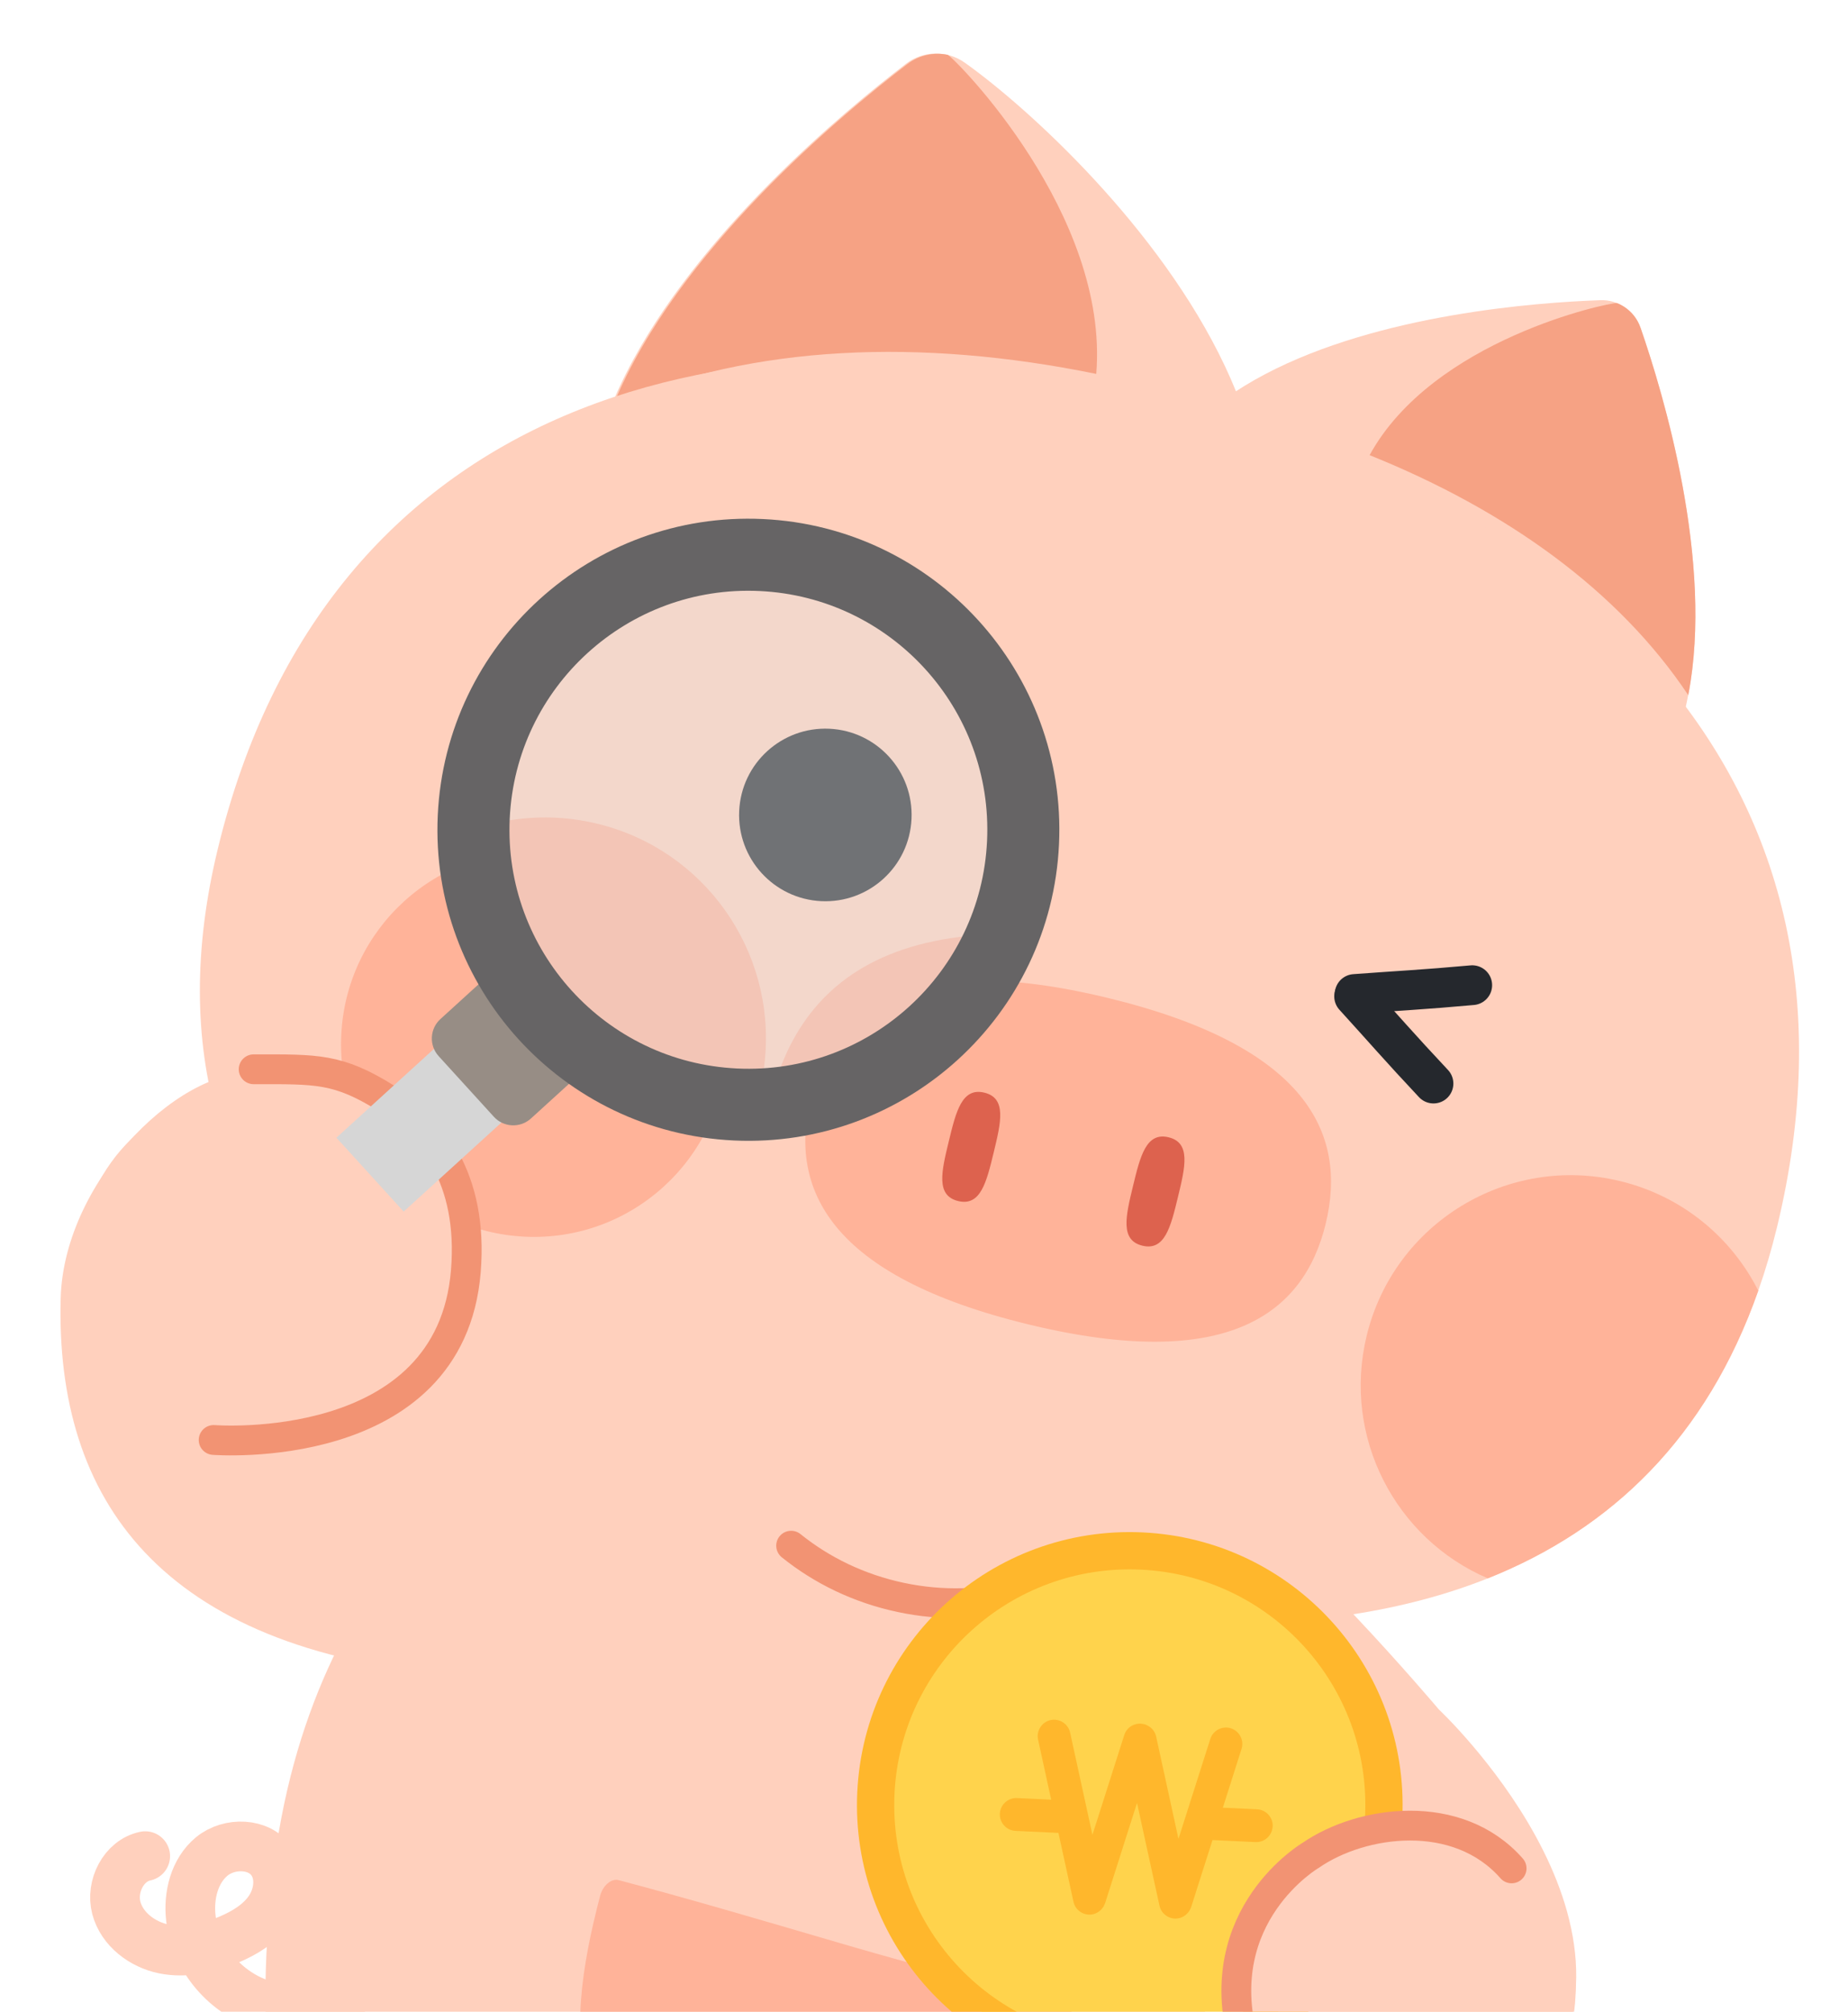 <svg xmlns="http://www.w3.org/2000/svg" width="102" height="111" viewBox="0 0 102 111" fill="none">
  <g clip-path="url(#clip0_1839_32021)">
    <path d="M8.015 102.417C6.821 102.663 6.109 104.092 6.42 105.27C6.731 106.449 7.854 107.297 9.049 107.54C10.244 107.781 11.492 107.502 12.618 107.029C13.489 106.662 14.339 106.156 14.872 105.375C15.406 104.594 15.547 103.492 15.014 102.711C14.309 101.676 12.654 101.638 11.689 102.434C10.724 103.23 10.392 104.601 10.535 105.844C10.791 108.061 12.478 110.043 14.625 110.65C16.772 111.257 19.247 110.452 20.627 108.7" stroke="#FFD0BD" stroke-width="2.742" stroke-linecap="round" stroke-linejoin="round"/>
    <path d="M32.876 76.268L34.466 87.579L25.015 92.437C8.82 90.995 3.067 82.743 3.348 71.658C3.518 64.951 10.343 58.495 14.453 59.263C17.58 59.846 20.379 57.657 23.076 59.343C25.525 60.874 25.116 66.77 24.694 71.941L32.876 76.266L32.876 76.268Z" fill="#FFD0BD"/>
    <path d="M46.2 135.774C46.2 135.774 61.075 135.363 64.995 118.922C71.441 91.897 61.446 81.917 61.446 81.917L51.762 80.093L40.227 77.919L28.43 79.746C28.43 79.746 16.254 86.249 14.872 105.373C13.261 123.529 20.914 126.225 20.914 126.225L46.2 135.774Z" fill="#FFD0BD"/>
    <path d="M50.005 3.519C43.112 8.795 17.576 30.46 44.453 43.424C49.472 45.846 55.504 46.014 60.266 43.119C82.128 29.834 60.312 8.485 53.256 3.462C52.278 2.765 50.959 2.787 50.005 3.518L50.005 3.519Z" fill="#FFD0BD"/>
    <path d="M50.088 3.532C50.736 3.037 51.549 2.868 52.313 3.027C52.747 3.256 61.233 11.813 60.508 20.631C50.826 18.655 41.615 19.012 33.881 22.27C37.348 13.892 46.394 6.358 50.088 3.531L50.088 3.532Z" fill="#F6A284"/>
    <path d="M90.547 18.082C92.893 24.849 100.619 51.382 76.217 48.083C71.659 47.466 67.666 44.72 65.467 40.679C53.759 19.159 81.19 16.813 88.333 16.564C89.325 16.53 90.222 17.145 90.546 18.081L90.547 18.082Z" fill="#FFD0BD"/>
    <path d="M90.547 18.082C90.327 17.447 89.843 16.959 89.246 16.723C88.843 16.683 79.107 18.714 75.595 25.114C83.161 28.159 89.339 32.594 93.183 38.356C94.607 31.01 91.805 21.708 90.549 18.082L90.547 18.082Z" fill="#F6A284"/>
    <path d="M98.086 67.693C97.788 68.926 97.441 70.1 97.048 71.215C94.201 79.315 88.945 84.37 82.12 87.089C72.878 90.768 60.758 90.164 47.844 87.036C24.077 81.279 6.616 69.156 12.019 46.849C17.959 22.319 39.888 15.993 63.655 21.75C87.422 27.506 104.027 43.162 98.086 67.693Z" fill="#FFD0BD"/>
    <path d="M73.173 67.514C74.378 62.539 72.133 57.724 61.138 55.061C50.143 52.398 45.944 55.652 44.739 60.627C43.534 65.602 45.779 70.416 56.774 73.08C67.77 75.743 71.968 72.489 73.174 67.514L73.173 67.514Z" fill="#FFB399"/>
    <path d="M54.849 63.581C54.449 65.232 54.124 66.572 52.884 66.27C51.643 65.969 51.967 64.631 52.367 62.98C52.767 61.328 53.092 59.989 54.332 60.29C55.572 60.591 55.249 61.929 54.849 63.581Z" fill="#DD624E"/>
    <path d="M65.018 66.043C64.618 67.695 64.293 69.034 63.053 68.733C61.812 68.432 62.136 67.094 62.536 65.443C62.936 63.791 63.261 62.452 64.501 62.753C65.741 63.054 65.418 64.392 65.018 66.043Z" fill="#DD624E"/>
    <path d="M45.396 49.012C47.14 49.094 48.621 47.746 48.702 46.002C48.784 44.258 47.436 42.778 45.692 42.696C43.948 42.614 42.468 43.962 42.386 45.706C42.304 47.45 43.652 48.93 45.396 49.012Z" fill="#25282D"/>
    <path d="M28.969 68.237C34.841 68.512 39.824 63.975 40.099 58.103C40.374 52.232 35.837 47.249 29.965 46.974C24.094 46.699 19.111 51.235 18.836 57.107C18.561 62.978 23.098 67.961 28.969 68.237Z" fill="#FFB399"/>
    <path d="M97.048 71.216C94.201 79.316 88.945 84.37 82.12 87.089C77.014 84.902 74.081 79.289 75.431 73.71C76.939 67.487 83.205 63.665 89.427 65.171C92.865 66.003 95.569 68.288 97.048 71.216Z" fill="#FFB399"/>
    <path d="M43.666 85.287C45.355 86.648 47.408 87.652 49.714 88.141C52.02 88.631 54.304 88.544 56.4 87.985" stroke="#F29373" stroke-width="1.645" stroke-miterlimit="10" stroke-linecap="round"/>
    <path d="M74.77 54.846C77.119 54.671 78.549 54.606 81.26 54.36" stroke="#25282D" stroke-width="2.194" stroke-miterlimit="10" stroke-linecap="round"/>
    <path d="M74.74 54.977C76.328 56.72 77.258 57.804 79.121 59.788" stroke="#25282D" stroke-width="2.194" stroke-miterlimit="10" stroke-linecap="round"/>
    <path d="M42.219 123.193C53.685 126.417 56.876 119.662 59.195 111.931C59.351 111.411 59.199 110.79 58.764 110.664C54.603 109.463 50.853 108.533 46.664 107.304C41.6 105.821 38.048 104.776 34.154 103.742C33.717 103.626 33.265 104.074 33.126 104.599C31.076 112.405 30.754 119.968 42.219 123.193Z" fill="#FFB399"/>
    <path d="M11.618 80.043C11.618 80.043 24.684 81.073 25.527 70.74C25.947 65.573 23.606 62.751 21.159 61.22C18.466 59.535 15.158 59.193 12.116 60.109C8.712 61.134 4.369 63.755 4.199 70.454C4.199 70.454 4.638 78.856 11.618 80.042L11.618 80.043Z" fill="#FFD0BD"/>
    <path d="M68.554 111.232C68.552 111.692 68.559 112.15 68.62 112.605C69.309 117.73 76.073 119.812 80.415 118.495C82.157 117.967 83.681 116.897 84.785 115.451C91.954 106.067 79.419 94.324 79.419 94.324C79.419 94.324 71.008 84.374 67.691 82.972C64.372 81.57 53.461 92.803 53.461 92.803C56.017 94.626 58.449 96.663 60.746 98.8C62.426 100.363 64.042 102.01 65.468 103.81C66.804 105.499 68.448 107.645 68.549 109.856C68.57 110.313 68.556 110.772 68.554 111.231L68.554 111.232Z" fill="#FFD0BD"/>
    <path d="M11.792 79.454C11.792 79.454 24.871 80.484 25.712 70.141C26.133 64.97 23.789 62.146 21.341 60.614C18.645 58.928 17.5 59 14 59" stroke="#F29373" stroke-width="1.645" stroke-miterlimit="10" stroke-linecap="round"/>
    <path d="M61.702 113.61C69.442 113.972 76.01 107.992 76.372 100.252C76.735 92.512 70.755 85.944 63.015 85.581C55.275 85.219 48.707 91.199 48.344 98.939C47.982 106.679 53.962 113.247 61.702 113.61Z" fill="#FFD34C" stroke="#FFB72C" stroke-width="2.057" stroke-miterlimit="10"/>
    <path d="M74.517 118.353C74.517 118.353 86.204 119.252 86.932 110.548C87.296 106.196 85.194 103.812 83.003 102.517C80.589 101.09 77.63 100.794 74.913 101.559C71.871 102.414 67.995 104.612 67.86 110.257C67.86 110.257 68.273 117.336 74.517 118.353Z" fill="#FFD0BD"/>
    <path d="M83.433 103.092C80.449 99.698 75.151 100.435 72.351 102.367C72.351 102.367 66.749 105.644 68.622 112.606" stroke="#F29373" stroke-width="1.645" stroke-miterlimit="10" stroke-linecap="round"/>
    <path d="M70.243 100.779C70.231 101.028 70.118 101.25 69.948 101.406C69.777 101.561 69.547 101.653 69.298 101.642L66.924 101.53L65.746 105.225C65.742 105.238 65.734 105.249 65.73 105.26C65.721 105.289 65.709 105.316 65.694 105.344C65.684 105.366 65.672 105.39 65.66 105.413C65.639 105.45 65.613 105.483 65.585 105.518C65.579 105.526 65.571 105.536 65.565 105.544C65.441 105.688 65.273 105.797 65.073 105.841C64.588 105.949 64.103 105.638 63.998 105.152L63.167 101.356L62.767 99.524L62.758 99.479L62.745 99.523L62.175 101.309L60.998 105.006C60.994 105.02 60.986 105.03 60.982 105.041C60.973 105.071 60.958 105.098 60.945 105.126C60.933 105.15 60.924 105.172 60.912 105.194C60.888 105.232 60.865 105.265 60.837 105.299C60.831 105.307 60.822 105.318 60.816 105.326C60.693 105.47 60.525 105.578 60.325 105.623C59.84 105.73 59.355 105.419 59.25 104.934L58.42 101.135L56.048 101.023C55.553 101 55.163 100.574 55.187 100.074C55.21 99.575 55.636 99.19 56.133 99.213L58.02 99.301L57.296 95.987C57.191 95.499 57.502 95.017 57.987 94.909C58.475 94.804 58.958 95.115 59.065 95.601L59.892 99.389L60.292 101.221L60.297 101.246L60.303 101.221L60.873 99.435L62.054 95.733C62.194 95.294 62.639 95.041 63.079 95.122C63.093 95.122 63.103 95.126 63.114 95.129C63.139 95.135 63.163 95.137 63.189 95.143C63.205 95.15 63.218 95.158 63.232 95.162C63.259 95.174 63.287 95.186 63.314 95.199C63.336 95.208 63.357 95.217 63.377 95.229C63.591 95.353 63.756 95.558 63.813 95.819L64.641 99.61L65.04 101.442L65.045 101.461L65.052 101.443L65.621 99.656L66.803 95.951C66.953 95.478 67.465 95.213 67.939 95.363C68.415 95.516 68.68 96.028 68.526 96.501L67.495 99.744L69.384 99.832C69.88 99.856 70.269 100.282 70.246 100.779L70.243 100.779Z" fill="#FFB72C"/>
    <path d="M42.556 60.594C42.808 59.571 43.154 58.602 43.606 57.704C45.286 54.37 48.452 52.018 53.965 51.597C55.012 51.518 56.144 51.508 57.365 51.575C53.992 56.444 48.654 59.818 42.556 60.594Z" fill="#FFB399"/>
    <path d="M45.332 49.723C47.959 49.846 50.188 47.816 50.311 45.189C50.434 42.562 48.404 40.333 45.778 40.21C43.151 40.087 40.922 42.117 40.799 44.744C40.675 47.37 42.705 49.6 45.332 49.723Z" fill="#25282D"/>
    <path d="M42.222 58.436C42.169 59.008 42.072 59.582 41.934 60.156C41.899 60.3 41.86 60.444 41.821 60.586C38.847 60.167 36.129 59.002 33.853 57.291C32.093 55.97 30.597 54.325 29.449 52.449C28.176 50.372 27.332 48.01 27.028 45.495C27.73 45.313 28.451 45.191 29.184 45.138C30.42 45.045 31.691 45.14 32.959 45.448C38.927 46.893 42.792 52.499 42.221 58.438L42.222 58.436Z" fill="#FFB399"/>
    <path opacity="0.4" d="M40.688 59.062C48.008 59.405 54.22 53.749 54.563 46.429C54.906 39.109 49.25 32.897 41.93 32.554C34.61 32.211 28.398 37.867 28.055 45.187C27.712 52.507 33.368 58.719 40.688 59.062Z" fill="#E2E2E2"/>
    <path d="M29.44 60.333L25.729 56.257L18.568 62.776L22.28 66.852L29.44 60.333Z" fill="#D6D6D6"/>
    <path d="M31.896 57.399L28.849 54.053C28.31 53.462 27.395 53.419 26.803 53.957L24.308 56.23C23.716 56.768 23.674 57.684 24.212 58.275L27.259 61.621C27.797 62.212 28.713 62.255 29.304 61.717L31.8 59.445C32.391 58.906 32.434 57.991 31.896 57.399Z" fill="#978D85"/>
    <path d="M40.597 60.943C48.969 61.336 56.074 54.867 56.466 46.495C56.858 38.123 50.389 31.018 42.017 30.625C33.645 30.233 26.54 36.702 26.148 45.074C25.756 53.446 32.225 60.551 40.597 60.943Z" stroke="#666465" stroke-width="3.976" stroke-miterlimit="10"/>
  </g>
  <defs>
    <clipPath id="clip0_1839_32021">
      <rect width="95.25" height="132.932" fill="white" transform="translate(6.663 0.844) rotate(2.683)"/>
    </clipPath>
  </defs>
</svg>